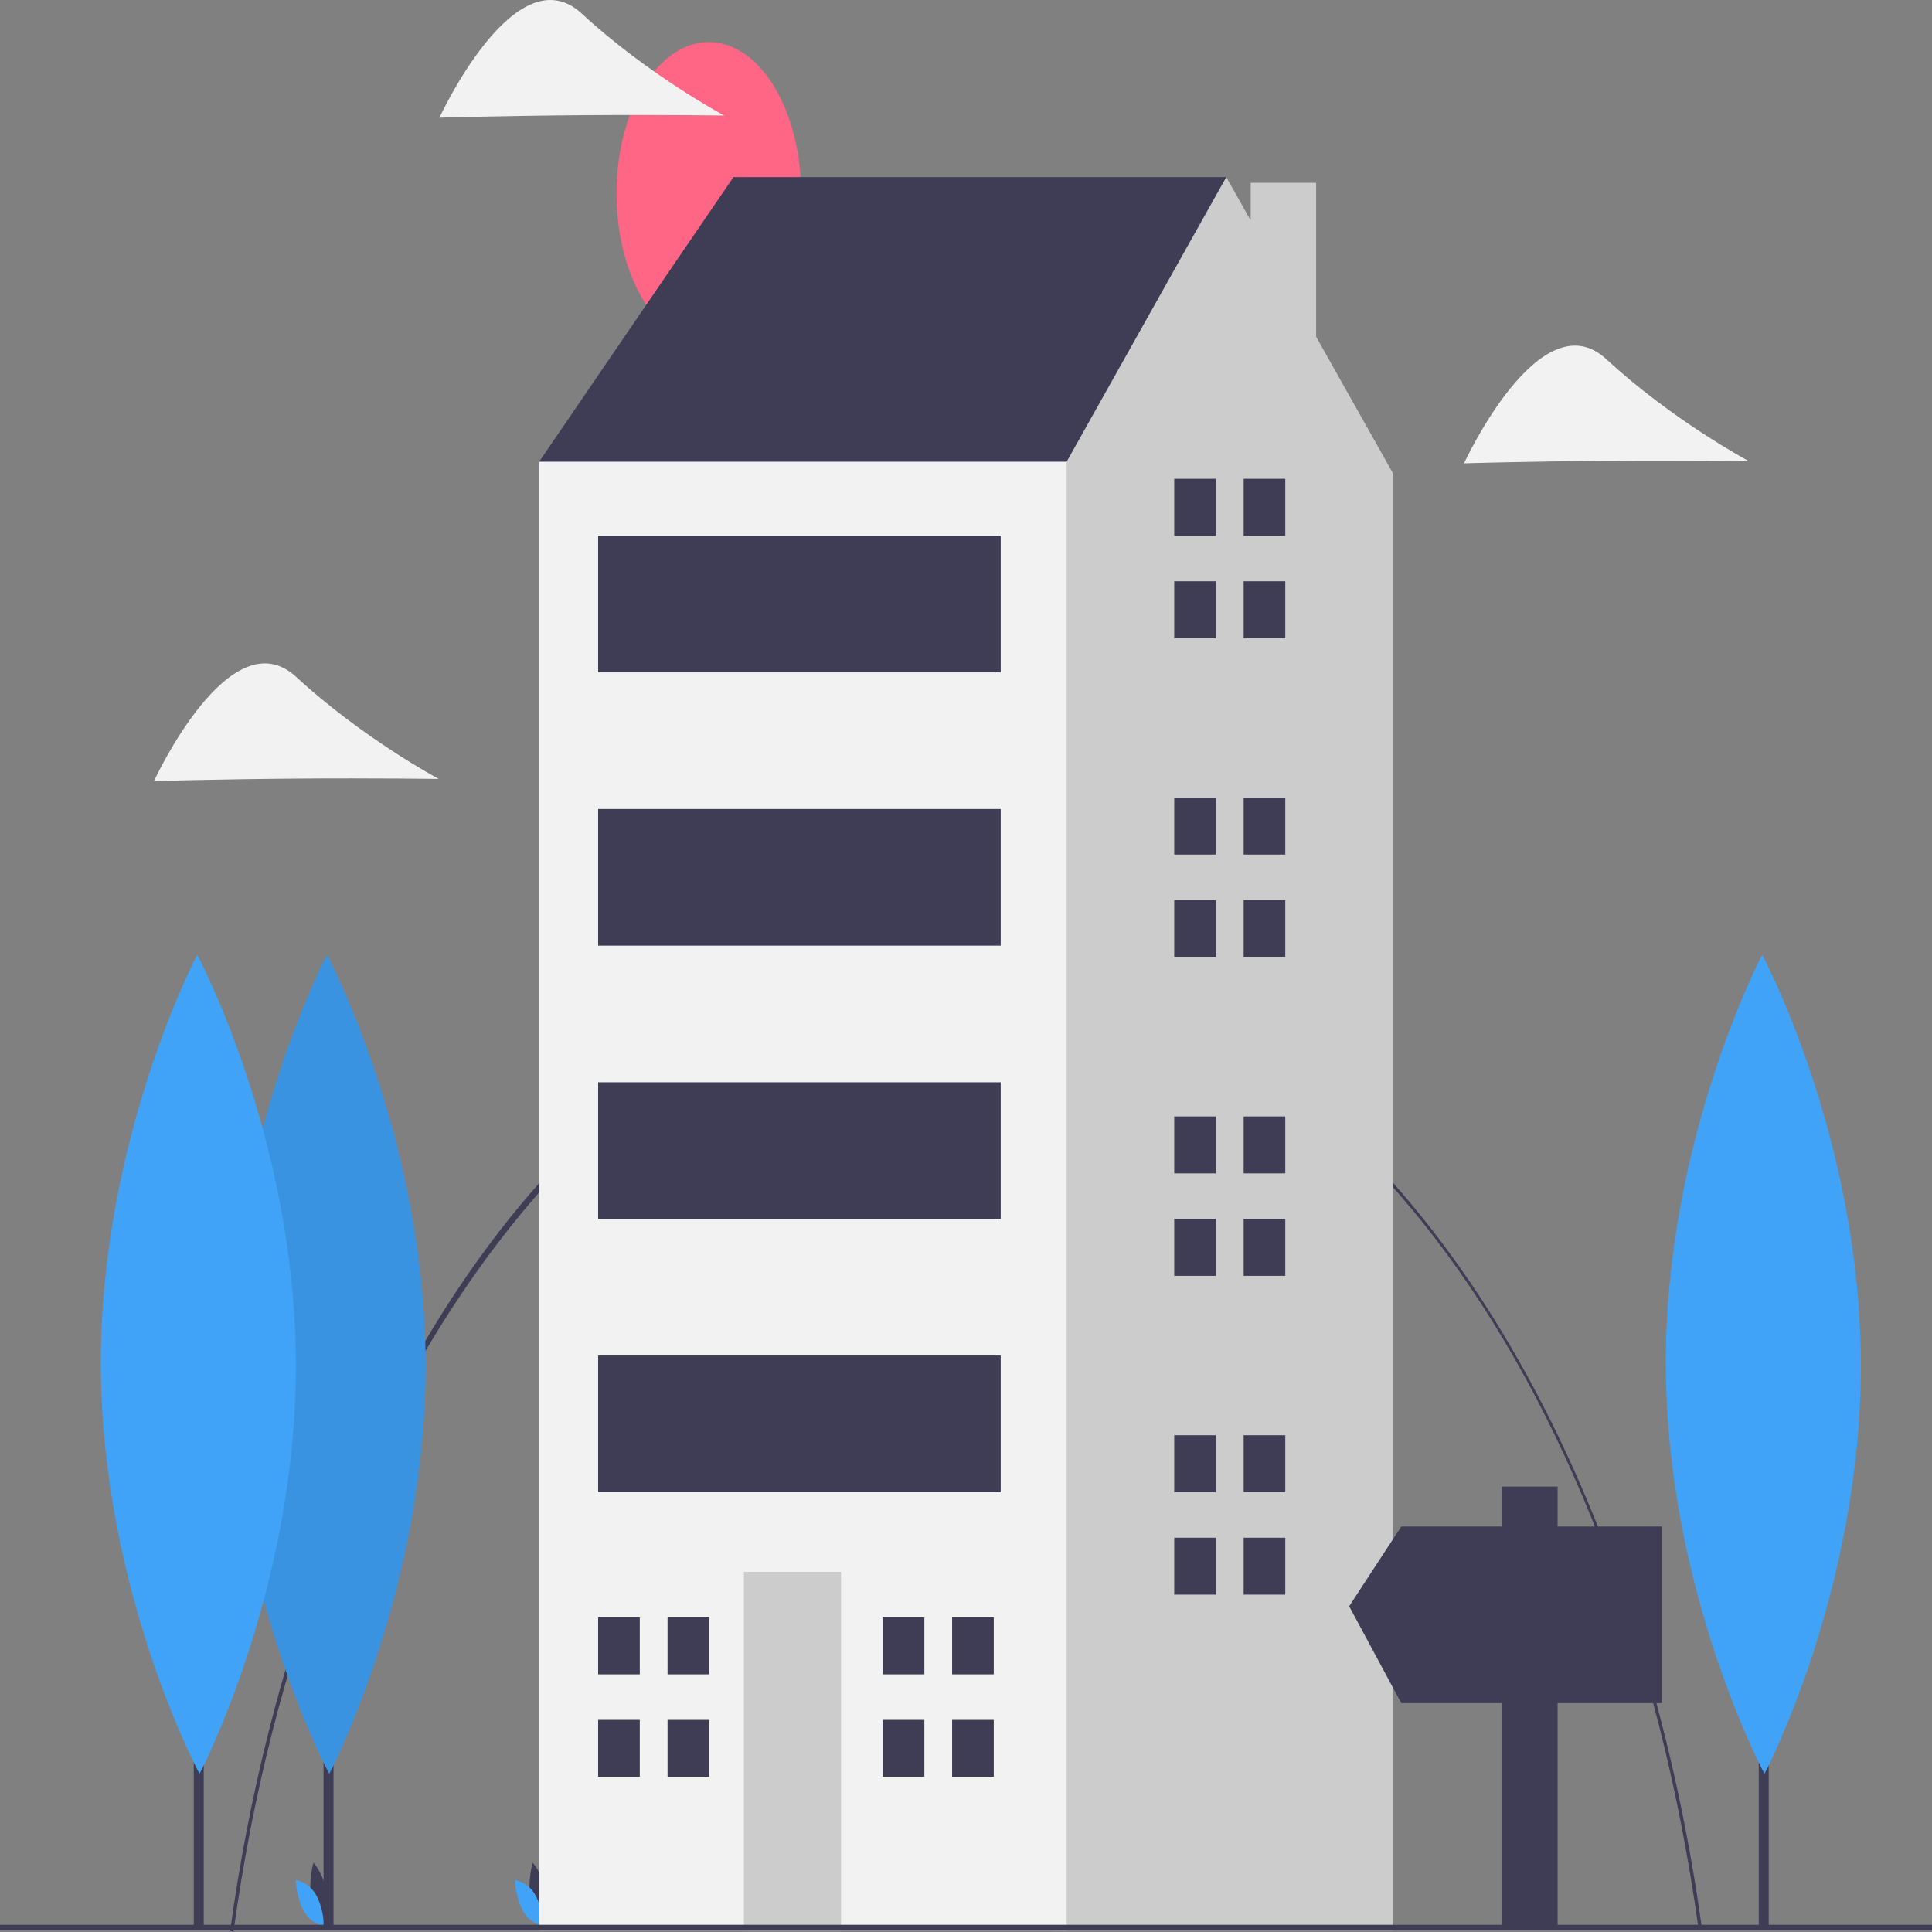 <svg width="400" height="400" viewBox="0 0 400 400" fill="none" xmlns="http://www.w3.org/2000/svg">
<rect x="0" y="0" width="400" height="400" fill="#808080" stroke="none"/>
<g clip-path="url(#clip1)">
<path d="M48.337 400L47.651 399.746C55.304 343.911 74.539 293.207 101.811 256.975C122.43 229.625 146.953 211.333 173.07 203.822C199.188 196.31 226.041 199.827 251.102 214.04C276.163 228.252 298.606 252.694 316.319 285.064C334.031 317.433 346.431 356.665 352.349 399.065L351.664 399.321C335.462 282.625 273.115 201.122 200.047 201.122C127.937 201.122 64.133 284.762 48.337 400Z" fill="#3F3D56"/>
<path d="M146.749 71.399C157.302 71.399 165.857 57.365 165.857 40.053C165.857 22.741 157.302 8.707 146.749 8.707C136.196 8.707 127.641 22.741 127.641 40.053C127.641 57.365 136.196 71.399 146.749 71.399Z" fill="#FF6584"/>
<path d="M64.426 392.879C65.022 396.493 67.063 398.731 67.063 398.731C67.063 398.731 68.138 395.11 67.542 391.496C66.946 387.883 64.905 385.644 64.905 385.644C64.905 385.644 63.83 389.265 64.426 392.879Z" fill="#3F3D56"/>
<path d="M65.302 392.103C66.937 394.714 67.137 398.728 67.137 398.728C67.137 398.728 64.685 398.508 63.05 395.897C61.414 393.286 61.215 389.272 61.215 389.272C61.215 389.272 63.666 389.491 65.302 392.103Z" fill="#40A3F8"/>
<path d="M109.808 392.879C110.404 396.493 112.446 398.731 112.446 398.731C112.446 398.731 113.521 395.11 112.925 391.496C112.329 387.883 110.288 385.644 110.288 385.644C110.288 385.644 109.213 389.265 109.808 392.879Z" fill="#3F3D56"/>
<path d="M110.684 392.103C112.319 394.714 112.519 398.728 112.519 398.728C112.519 398.728 110.068 398.508 108.432 395.897C106.797 393.286 106.597 389.272 106.597 389.272C106.597 389.272 109.049 389.491 110.684 392.103Z" fill="#40A3F8"/>
<path d="M118.807 105.027L111.622 95.597L151.859 36.663H253.889V88.525L187.785 161.603L118.807 105.027Z" fill="#3F3D56"/>
<path d="M272.491 69.722V37.84H258.945V45.648L253.889 36.663L220.837 95.597L207.904 109.741L187.85 350.085L218.093 399.696H288.378V97.954L272.491 69.722Z" fill="#CCCCCC"/>
<path d="M220.837 95.597H111.622V399.696H220.837V95.597Z" fill="#F2F2F2"/>
<path d="M174.133 325.439H154.015V399.696H174.133V325.439Z" fill="#CCCCCC"/>
<path d="M132.459 346.655V334.868H123.837V346.655H131.741H132.459Z" fill="#3F3D56"/>
<path d="M131.741 356.084H123.837V367.871H132.459V356.084H131.741Z" fill="#3F3D56"/>
<path d="M146.83 334.869H138.207V346.655H146.83V334.869Z" fill="#3F3D56"/>
<path d="M146.83 356.085H138.207V367.872H146.83V356.085Z" fill="#3F3D56"/>
<path d="M191.378 346.655V334.868H182.756V346.655H190.659H191.378Z" fill="#3F3D56"/>
<path d="M190.659 356.084H182.756V367.871H191.378V356.084H190.659Z" fill="#3F3D56"/>
<path d="M205.748 334.869H197.126V346.655H205.748V334.869Z" fill="#3F3D56"/>
<path d="M205.748 356.085H197.126V367.872H205.748V356.085Z" fill="#3F3D56"/>
<path d="M251.733 110.919V99.133H243.111V110.919H251.015H251.733Z" fill="#3F3D56"/>
<path d="M251.015 120.349H243.111V132.136H251.733V120.349H251.015Z" fill="#3F3D56"/>
<path d="M266.104 99.133H257.482V110.92H266.104V99.133Z" fill="#3F3D56"/>
<path d="M266.104 120.349H257.482V132.136H266.104V120.349Z" fill="#3F3D56"/>
<path d="M251.733 176.926V165.139H243.111V176.926H251.015H251.733Z" fill="#3F3D56"/>
<path d="M251.015 186.355H243.111V198.142H251.733V186.355H251.015Z" fill="#3F3D56"/>
<path d="M266.104 165.139H257.482V176.926H266.104V165.139Z" fill="#3F3D56"/>
<path d="M266.104 186.355H257.482V198.142H266.104V186.355Z" fill="#3F3D56"/>
<path d="M251.733 242.932V231.145H243.111V242.932H251.015H251.733Z" fill="#3F3D56"/>
<path d="M251.015 252.361H243.111V264.148H251.733V252.361H251.015Z" fill="#3F3D56"/>
<path d="M266.104 231.145H257.482V242.932H266.104V231.145Z" fill="#3F3D56"/>
<path d="M266.104 252.361H257.482V264.148H266.104V252.361Z" fill="#3F3D56"/>
<path d="M251.733 308.938V297.151H243.111V308.938H251.015H251.733Z" fill="#3F3D56"/>
<path d="M251.015 318.367H243.111V330.154H251.733V318.367H251.015Z" fill="#3F3D56"/>
<path d="M266.104 297.151H257.482V308.938H266.104V297.151Z" fill="#3F3D56"/>
<path d="M266.104 318.367H257.482V330.154H266.104V318.367Z" fill="#3F3D56"/>
<path d="M207.185 110.92H123.837V139.208H207.185V110.92Z" fill="#3F3D56"/>
<path d="M207.185 167.496H123.837V195.785H207.185V167.496Z" fill="#3F3D56"/>
<path d="M207.185 224.073H123.837V252.361H207.185V224.073Z" fill="#3F3D56"/>
<path d="M207.185 280.649H123.837V308.938H207.185V280.649Z" fill="#3F3D56"/>
<path d="M400 398.509H0V399.663H400V398.509Z" fill="#3F3D56"/>
<path d="M69.052 265.247H66.985V399.167H69.052V265.247Z" fill="#3F3D56"/>
<path d="M88.126 282.314C88.257 329.142 68.173 367.257 68.173 367.257C68.173 367.257 47.876 329.447 47.744 282.619C47.613 235.79 67.697 197.676 67.697 197.676C67.697 197.676 87.994 235.485 88.126 282.314Z" fill="#40A3F8"/>
<path opacity="0.1" d="M88.126 282.314C88.257 329.142 68.173 367.257 68.173 367.257C68.173 367.257 47.876 329.447 47.744 282.619C47.613 235.79 67.697 197.676 67.697 197.676C67.697 197.676 87.994 235.485 88.126 282.314Z" fill="black"/>
<path d="M42.184 265.247H40.117V399.167H42.184V265.247Z" fill="#3F3D56"/>
<path d="M61.258 282.314C61.389 329.142 41.305 367.257 41.305 367.257C41.305 367.257 21.008 329.447 20.877 282.619C20.745 235.79 40.829 197.676 40.829 197.676C40.829 197.676 61.126 235.485 61.258 282.314Z" fill="#40A3F8"/>
<path d="M332.649 95.408C316.369 95.531 303.117 95.925 303.117 95.925C303.117 95.925 318.869 61.699 332.59 74.379C346.311 87.06 362.073 95.479 362.073 95.479C362.073 95.479 348.929 95.284 332.649 95.408Z" fill="#F2F2F2"/>
<path d="M61.409 161.198C45.129 161.321 31.877 161.716 31.877 161.716C31.877 161.716 47.629 127.489 61.35 140.17C75.071 152.85 90.833 161.27 90.833 161.27C90.833 161.27 77.689 161.075 61.409 161.198Z" fill="#F2F2F2"/>
<path d="M120.512 23.846C104.231 23.969 90.98 24.364 90.98 24.364C90.98 24.364 106.731 -9.863 120.453 2.818C134.174 15.499 149.936 23.918 149.936 23.918C149.936 23.918 136.792 23.723 120.512 23.846Z" fill="#F2F2F2"/>
<path d="M366.194 265.247H364.128V399.167H366.194V265.247Z" fill="#3F3D56"/>
<path d="M385.268 282.314C385.4 329.142 365.316 367.257 365.316 367.257C365.316 367.257 345.019 329.447 344.887 282.619C344.756 235.79 364.839 197.676 364.839 197.676C364.839 197.676 385.137 235.485 385.268 282.314Z" fill="#40A3F8"/>
<path d="M290.12 316.041H310.978V307.782H322.486V316.041H344.063V352.617H322.486V398.631H310.978V352.617H290.12L279.332 332.559L290.12 316.041Z" fill="#3F3D56"/>
</g>
<defs>
<clipPath id="clip0">
<rect width="400" height="400" fill="white"/>
</clipPath>
</defs>
</svg>
